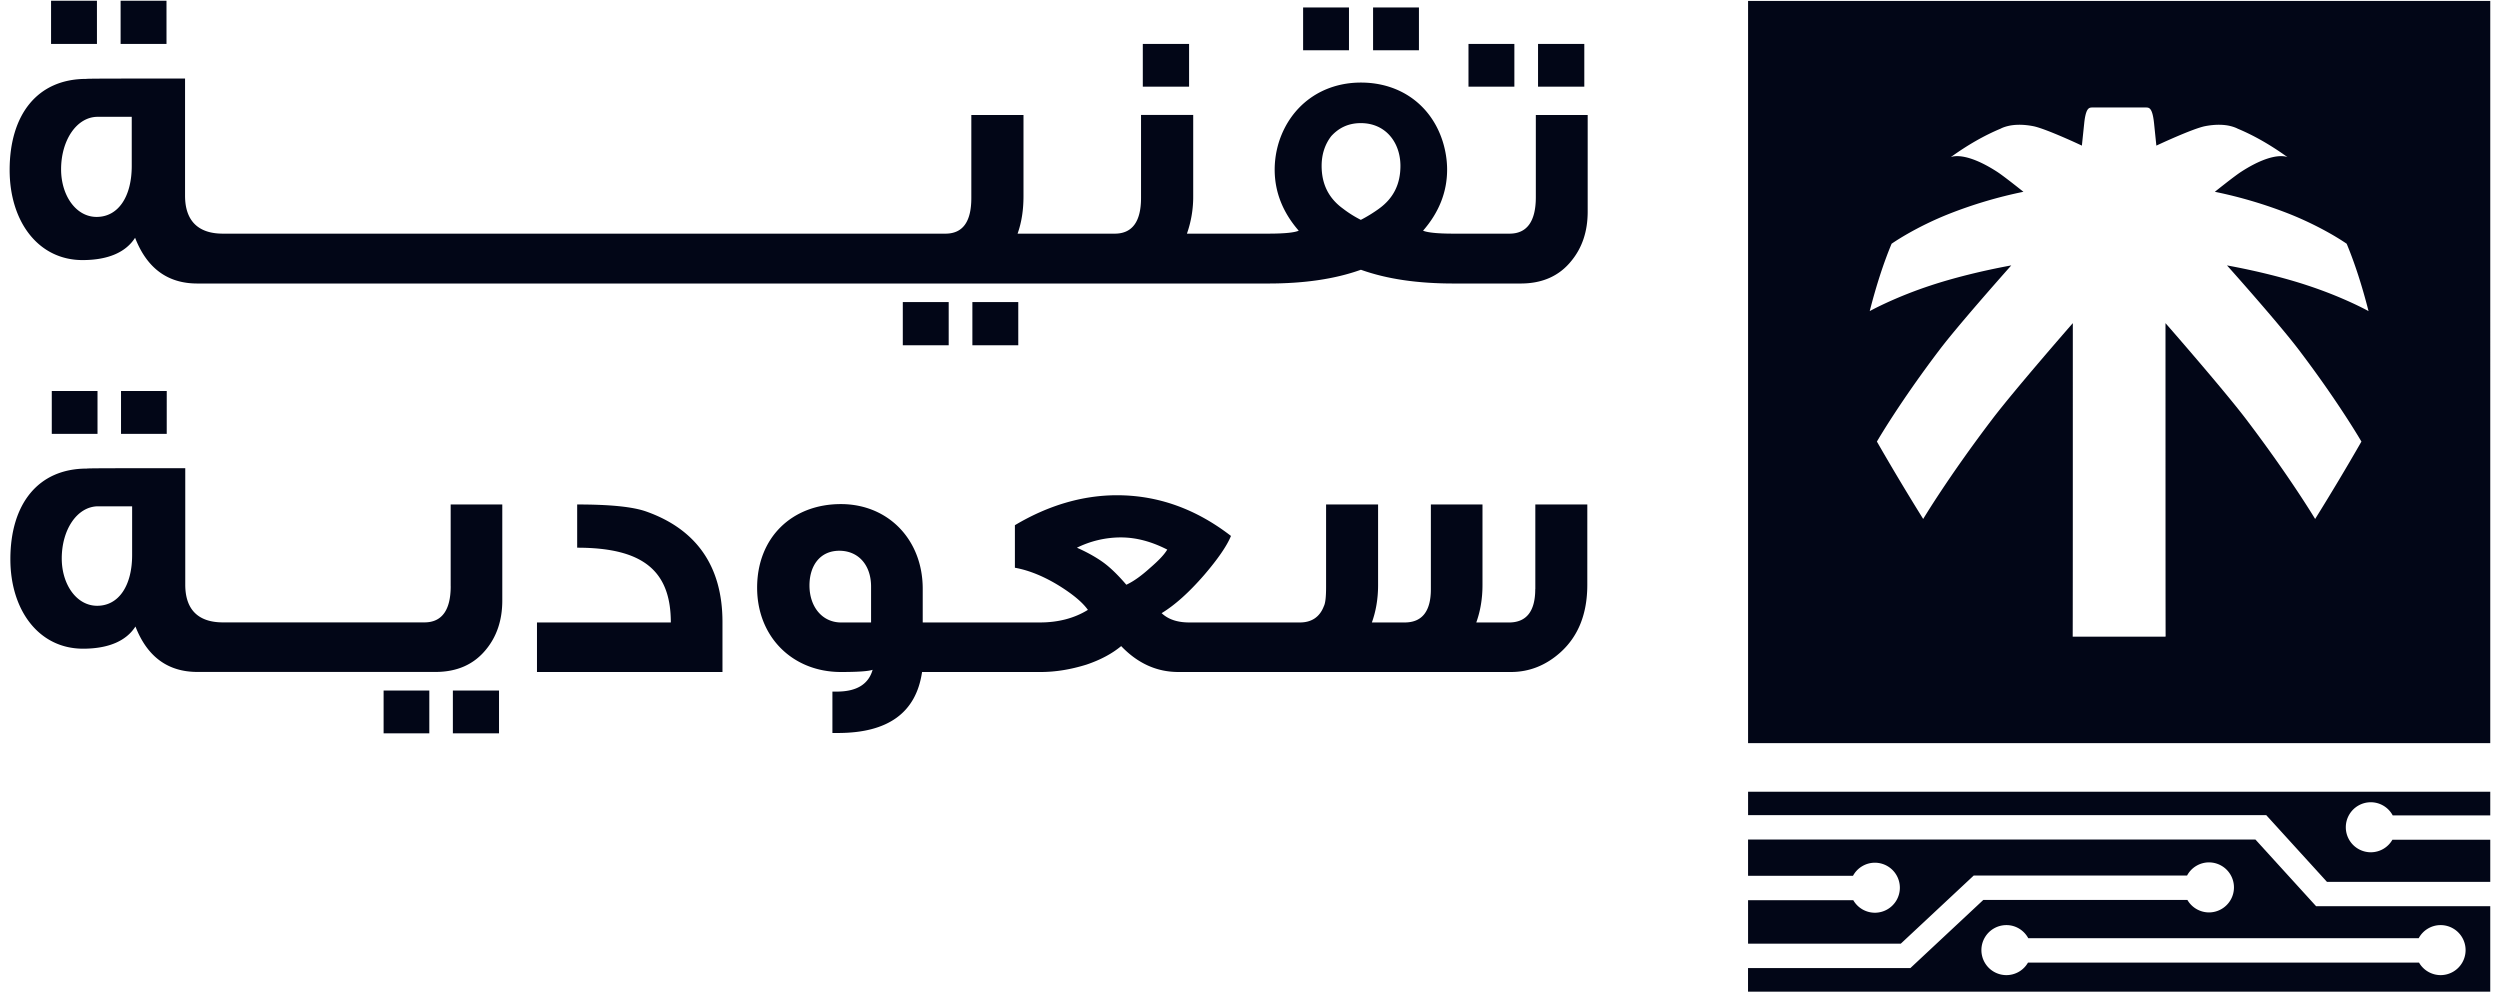 <svg width="201" height="80" viewBox="0 0 201 80" fill="none" xmlns="http://www.w3.org/2000/svg"><g clip-path="url(#a)" fill="#020617" ><path d="M7.794.06H4.105v3.47h3.69zm5.592 0H9.697v3.47h3.69zm62.889 24.228h-3.69v3.47h3.69zm5.594 0h-3.69v3.47h3.69zM95.602 3.53h-3.72v3.439h3.72zM108.458.6h-3.688v3.44h3.688zm5.625 0h-3.688v3.44h3.688z"/><path d="M123.481 9.244v6.61c0 1.945-.714 2.931-2.111 2.931h-4.517c-1.28 0-2.083-.088-2.439-.238 1.281-1.467 1.934-3.112 1.934-4.906 0-.75-.12-1.525-.356-2.275-.922-2.903-3.392-4.728-6.575-4.728-3.125 0-5.622 1.825-6.575 4.728a7.5 7.5 0 0 0-.358 2.275c0 1.794.655 3.439 1.933 4.906-.328.15-1.13.238-2.439.238h-6.549a8.9 8.9 0 0 0 .505-3.022v-6.52h-4.195v6.67c0 1.914-.714 2.872-2.11 2.872h-7.815c.328-.927.475-1.913.475-3.022v-6.52h-4.194v6.67c0 1.914-.683 2.872-2.084 2.872H17.914c-2.022 0-3.036-1.075-3.036-3.05v-9.42c-5.294 0-7.944 0-7.944.029-3.928 0-6.159 2.872-6.159 7.328 0 4.127 2.292 7.238 5.861 7.238 2.053 0 3.481-.627 4.225-1.794q1.43 3.679 5 3.678h86.117c2.886 0 5.356-.359 7.439-1.106 2.083.747 4.553 1.106 7.439 1.106h5.411c1.725 0 3.095-.598 4.075-1.823.861-1.047 1.308-2.363 1.308-3.95V9.247h-4.169zM10.592 13.34c0 2.453-1.07 4.1-2.825 4.1-1.667 0-2.855-1.733-2.855-3.828 0-2.333 1.25-4.22 2.944-4.22h2.736zm100.278 3.44a11.4 11.4 0 0 1-1.459.897 9 9 0 0 1-1.427-.897c-1.161-.84-1.725-1.975-1.725-3.442 0-.928.266-1.733.772-2.391.625-.687 1.4-1.048 2.38-1.048 1.995 0 3.184 1.556 3.184 3.44 0 1.469-.564 2.605-1.725 3.44M127.378 3.53h-3.72v3.439h3.72zm-5.623 0h-3.689v3.439h3.689zM13.406 31.435H9.73v3.45h3.675zm-5.566 0H4.163v3.45H7.84zm32.281 24.081h-3.71v3.444h3.71zm-5.604 0h-3.675v3.444h3.675zM10.623 44.63c0 2.438-1.064 4.075-2.811 4.075-1.664 0-2.847-1.723-2.847-3.806 0-2.322 1.241-4.192 2.933-4.192h2.725zm25.614 2.5c0 1.93-.714 2.91-2.109 2.91H17.92c-2.017 0-3.025-1.066-3.025-3.027v-9.37c-5.28 0-7.917 0-7.917.031-3.919 0-6.144 2.856-6.144 7.286 0 4.1 2.286 7.195 5.844 7.195 2.048 0 3.473-.625 4.212-1.784.947 2.434 2.61 3.653 4.98 3.653h19.147c1.717 0 3.08-.594 4.064-1.808.856-1.042 1.303-2.353 1.303-3.928V40.56h-4.15v6.57zm15.713-6.006c-1.095-.386-2.934-.564-5.545-.564v3.475c5.275 0 7.53 1.845 7.53 6.011H43.173v3.983h14.914v-4.013c.003-4.492-2.1-7.464-6.136-8.892m40.53 4.523c-.683.62-1.333 1.097-1.925 1.366-.683-.802-1.308-1.397-1.838-1.783-.531-.386-1.248-.803-2.134-1.194a8 8 0 0 1 3.528-.828c1.217 0 2.458.325 3.736.98-.272.447-.744.92-1.367 1.459m-22.447 4.4h-2.403c-1.541 0-2.55-1.28-2.55-2.973 0-1.575.83-2.794 2.403-2.794 1.511 0 2.55 1.128 2.55 2.88zm53.4-2.678c0 1.783-.714 2.678-2.108 2.678h-2.634c.325-.895.5-1.906.5-3.003V40.56h-4.15v6.808c0 1.783-.708 2.678-2.102 2.678h-2.642c.325-.895.5-1.906.5-3.003V40.56h-4.181v6.63c0 .803-.055 1.306-.177 1.544-.325.864-.978 1.312-1.925 1.312H95.62c-.947 0-1.686-.24-2.225-.748 1.07-.65 2.195-1.66 3.411-3.058 1.1-1.28 1.84-2.353 2.164-3.15-2.816-2.175-5.87-3.272-9.164-3.272-2.755 0-5.513.803-8.208 2.408v3.42c1.156.208 2.372.71 3.614 1.483 1.039.655 1.808 1.28 2.255 1.905-1.1.681-2.402 1.012-3.858 1.012h-9.422v-2.709c0-3.953-2.78-6.808-6.578-6.808-3.95 0-6.736 2.708-6.736 6.722 0 3.953 2.847 6.778 6.736 6.778 1.389 0 2.22-.061 2.55-.178-.33 1.159-1.278 1.753-2.878 1.753h-.355v3.328h.447c4.033 0 6.283-1.636 6.761-4.903h9.542c1.216 0 2.433-.208 3.68-.595 1.156-.391 2.073-.894 2.787-1.488 1.333 1.397 2.872 2.083 4.597 2.083h26.744c1.481 0 2.817-.539 3.972-1.575 1.456-1.311 2.164-3.125 2.164-5.442V40.56h-4.18v6.809zM140.545.075v59.672h59.672V.075zm44.269 28.036c3.242 4.267 5.045 7.392 5.045 7.392a200 200 0 0 1-3.722 6.222s-1.998-3.344-5.562-8.036c-1.797-2.364-6.4-7.633-6.469-7.708.003.102-.003 23.02.011 25.18l-.011-.003v.028h-7.461c.014-2.16.008-25.1.011-25.205-.069.075-4.672 5.347-6.469 7.708-3.567 4.692-5.562 8.036-5.562 8.036a200 200 0 0 1-3.722-6.222s1.803-3.122 5.045-7.392c1.43-1.883 4.894-5.8 5.758-6.772-2.456.45-4.744 1.039-6.45 1.603a34 34 0 0 0-3.728 1.47c-.783.366-1.203.602-1.203.602.514-2.011 1.098-3.83 1.759-5.417 0 0 .391-.277 1.13-.71a26.6 26.6 0 0 1 3.484-1.69 36 36 0 0 1 5.986-1.777c-.067-.05-1.539-1.234-2.117-1.609-2.68-1.73-3.733-1.172-3.733-1.172 1.333-.961 2.68-1.739 4.014-2.294 0 0 .208-.123.611-.217.428-.103 1.111-.158 2.003.014 1 .192 3.875 1.539 3.922 1.567.003-.045.139-1.334.186-1.792.139-1.339.433-1.256.667-1.278h4.283c.236.02.528-.061.667 1.278.047.458.18 1.747.186 1.792.05-.028 2.922-1.373 3.922-1.567.892-.172 1.575-.117 2.003-.014.402.097.611.217.611.217 1.333.555 2.68 1.333 4.014 2.294 0 0-1.056-.558-3.734 1.172-.58.375-2.05 1.561-2.116 1.609a36 36 0 0 1 5.986 1.777 27 27 0 0 1 3.483 1.69c.739.433 1.131.71 1.131.71.661 1.586 1.244 3.406 1.758 5.417 0 0-.419-.236-1.203-.603a34 34 0 0 0-3.728-1.47c-1.705-.566-3.991-1.152-6.45-1.602.873.972 4.334 4.886 5.764 6.772m-2.611 37.423 4.884 5.367h13.13v-3.384h-7.869a2 2 0 0 1-1.734 1.006 2.01 2.01 0 1 1 0-4.022 2 2 0 0 1 1.759 1.055h7.844v-1.9h-59.672v1.878z"/><path d="m186.219 72.864-4.884-5.366h-40.791v2.919h8.436a2 2 0 0 1 1.758-1.055 2.01 2.01 0 1 1 0 4.022 2.01 2.01 0 0 1-1.733-1.006h-8.461v3.492h12.28l5.864-5.478h17.153a2 2 0 0 1 1.758-1.056 2.01 2.01 0 1 1 0 4.023 2.01 2.01 0 0 1-1.733-1.006H159.46l-5.863 5.478h-13.056v1.897h59.675v-6.867h-13.997zm10.005 5.536a2.01 2.01 0 0 1-1.733-1.005h-31.442a2 2 0 0 1-1.733 1.005 2.01 2.01 0 1 1 0-4.022c.764 0 1.419.43 1.758 1.056h31.389a2 2 0 0 1 1.759-1.056 2.01 2.01 0 0 1 .002 4.022"/></g><defs><clipPath id="a"><path fill="#fff" d="M.771 0h199.444v80H.771z"/></clipPath></defs></svg>